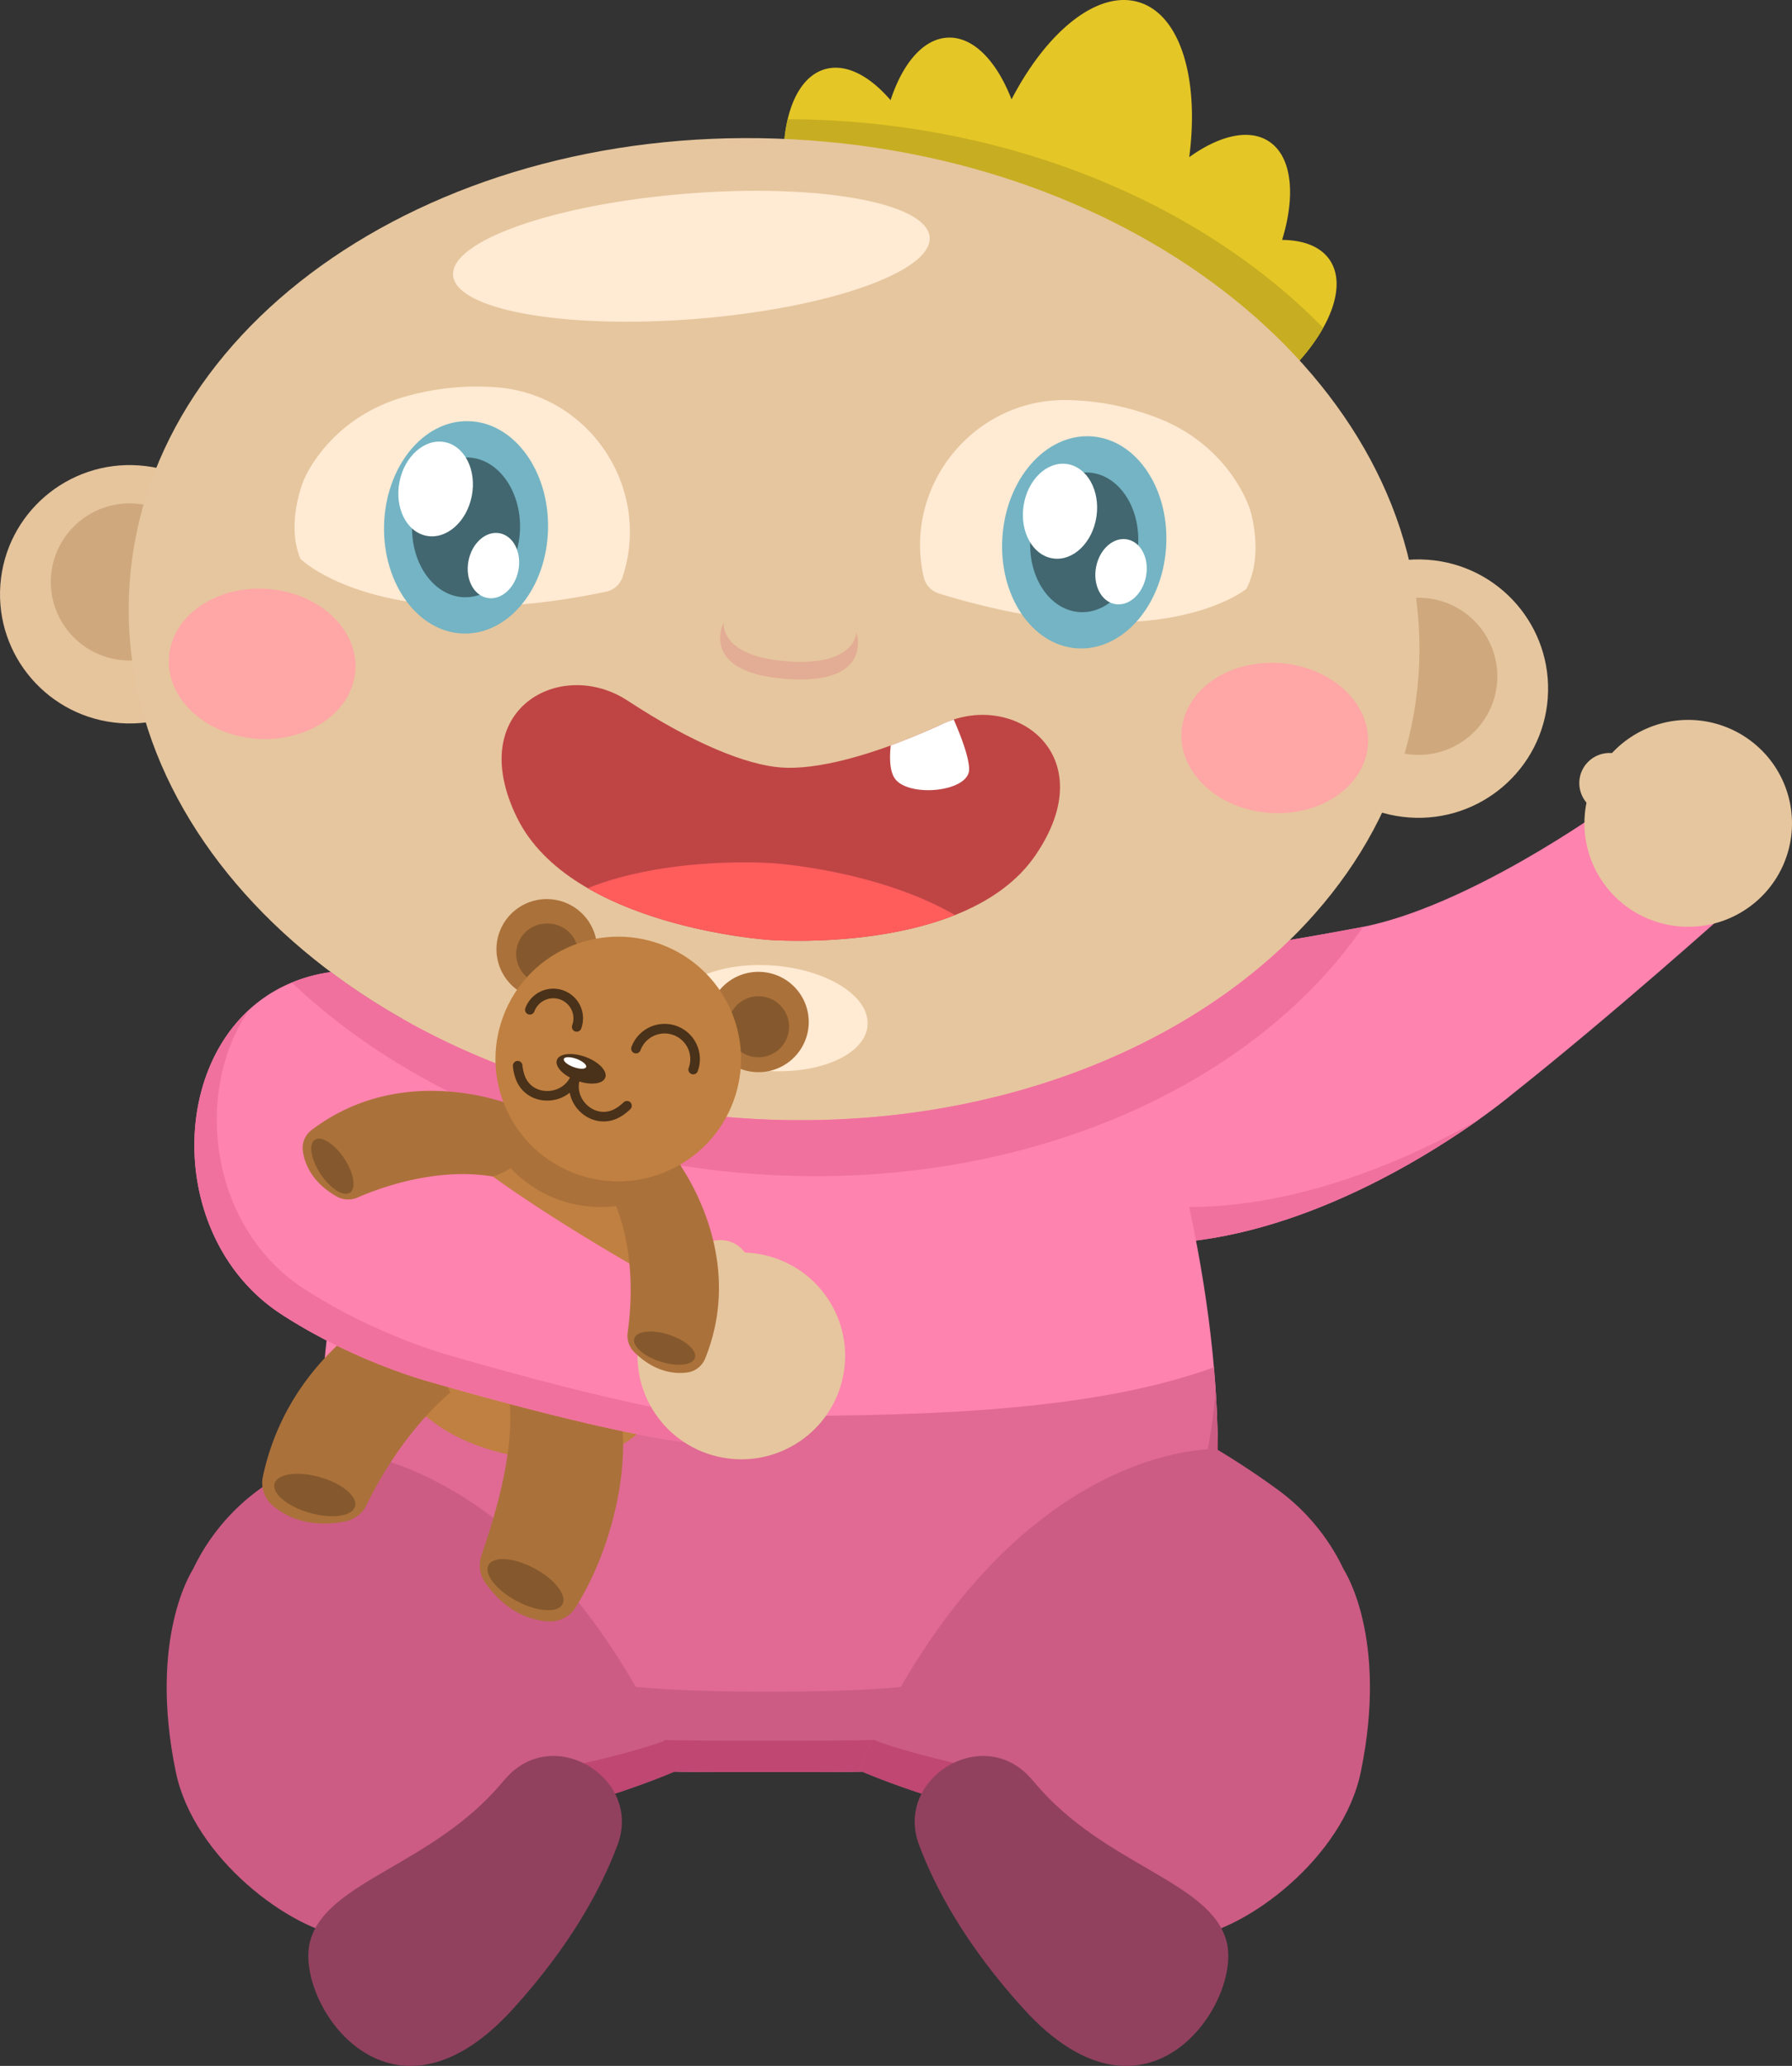 <svg xmlns="http://www.w3.org/2000/svg" width="102.738" height="118.432"><rect width="100%" height="100%" fill="#333333" stroke="none"/><g fill-rule="evenodd" stroke-miterlimit="10" data-paper-data="{&quot;isPaintingLayer&quot;:true}" style="mix-blend-mode:normal"><path fill="#ff83af" d="M65.552 54.874s2.493.167 12.459-1.713c6.153-1.164 13.994-6.807 13.994-6.807l6.96 5.97s-6.402 5.75-12.393 10.503c0 0-13.891 11.63-26.165 7.624 0 0-5.227-9.912 5.145-15.577"/><path fill="#e6c69e" d="m92.895 47.069-1.337-.603a1.729 1.729 0 0 1-.86-2.287 1.74 1.74 0 0 1 2.294-.86l1.334.6a1.73 1.73 0 0 1 .863 2.29 1.74 1.74 0 0 1-2.294.86" data-paper-data="{&quot;origPos&quot;:null}"/><path fill="#e6c69e" d="M100.253 52.02c-2.672 1.906-6.39 1.294-8.301-1.37a5.913 5.913 0 0 1 1.37-8.272 5.966 5.966 0 0 1 8.304 1.37 5.917 5.917 0 0 1-1.373 8.272" data-paper-data="{&quot;origPos&quot;:null}"/><path fill="#f0719e" d="M64.941 68.967c7.396 1.094 14.823-1.962 19.823-4.774-.045.032-.092.065-.137.099-.128.089-.255.178-.394.273-.02.012-.042.028-.062.042-4.499 3.089-14.584 8.842-23.764 5.845 0 0-2.623-4.985-.452-9.907-.117 1.479.048 2.87.31 4.05.506 2.275 2.366 4.03 4.676 4.372"/><path fill="#ff83af" d="M69.811 83.07c0 18.799-11.517 18.512-25.728 18.512-14.207 0-25.728.287-25.728-18.51 0-18.802 11.52-48.934 25.728-48.934 14.21 0 25.728 30.132 25.728 48.934"/><path fill="#e06a94" d="M44.084 81.175c9.858 0 18.822-.372 25.512-2.79.142 1.618.216 3.187.216 4.686 0 18.797-11.518 18.512-25.728 18.512-14.209 0-25.728.285-25.728-18.512.004-1.565.076-3.128.216-4.686 6.689 2.418 15.654 2.79 25.512 2.79"/><path fill="#cc5c84" d="M44.084 96.979c13.362 0 24.342-1.441 25.606-17.238a54.01 54.01 0 0 1 .122 3.33c0 18.798-11.518 18.51-25.728 18.51-14.209 0-25.728.288-25.728-18.51.006-1.111.047-2.222.123-3.33 1.265 15.797 12.245 17.238 25.605 17.238"/><path fill="#bf4772" d="M44.084 99.79c13.968 0 25.33.262 25.71-17.586.006.289.018.583.018.868 0 18.797-11.518 18.51-25.728 18.51-14.209 0-25.728.287-25.728-18.51 0-.285.012-.578.018-.868.382 17.847 11.742 17.587 25.71 17.587"/><path fill="#cc5c84" d="M14.868 85.379a46.05 46.05 0 0 1 3.488-2.307s12.109-.536 20.506 18.403c0 0-6.221 2.82-15.217 3.954-6.158.773-11.916-1.291-13.402-7.293-1.186-4.794.623-9.847 4.625-12.757"/><path fill="#bf4772" d="M23.644 102.777c6.82-.858 12.439-2.194 14.569-3.028.353.713.305.948.648 1.725 0 0-6.221 2.822-15.217 3.955-6.156.774-11.916-1.29-13.401-7.294a12.26 12.26 0 0 1-.28-4.26c.059.542.152 1.08.28 1.61 1.485 6.002 7.245 8.068 13.401 7.292"/><path fill="#cc5c84" d="M11.054 89.983c15.275 5.64 19.643 12.95 19.643 12.95.795 5.668-6.646 8.594-10.861 8.094-3.155-.375-8.732-4.494-9.756-9.444-1.601-7.753.974-11.6.974-11.6"/><path fill="#91415e" d="M35.407 105.755c-.918 2.46-2.671 5.752-6.012 9.426-7.116 7.82-12.565-.486-11.609-3.922.956-3.432 6.984-4.318 10.95-9.015.124-.147.246-.287.37-.417 2.767-2.934 7.71.165 6.301 3.928"/><path fill="#cc5c84" d="M73.228 85.379c4.003 2.91 5.809 7.963 4.627 12.757-1.486 6.002-7.245 8.066-13.4 7.293-8.998-1.133-15.223-3.954-15.223-3.954 8.4-18.94 20.51-18.403 20.51-18.403a46.01 46.01 0 0 1 3.486 2.307"/><path fill="#bf4772" d="M77.854 95.484c.13-.53.223-1.068.28-1.61.152 1.4.07 2.843-.28 4.263-1.485 6.002-7.243 8.066-13.4 7.292-8.996-1.132-15.22-3.954-15.22-3.954.344-.776.463-1.036.817-1.746 2.129.834 7.581 2.19 14.403 3.048 6.157.775 11.915-1.291 13.4-7.293"/><path fill="#cc5c84" d="M77.04 89.983s2.578 3.847.976 11.6c-1.021 4.95-6.601 9.069-9.755 9.444-4.217.5-12.533-1.168-11.738-6.835 0 0 5.247-8.57 20.517-14.21"/><path fill="#91415e" d="M52.688 105.755c-1.408-3.763 3.536-6.862 6.303-3.928.122.13.246.27.37.417 3.966 4.697 9.994 5.583 10.949 9.015.957 3.436-4.492 11.742-11.606 3.922-3.343-3.674-5.095-6.965-6.016-9.426"/><path fill="#e6c49c" d="M14.848 34.61c-.3 4.079-3.862 7.144-7.958 6.844-4.094-.3-7.168-3.85-6.87-7.93.303-4.078 3.865-7.143 7.96-6.843 4.095.3 7.17 3.85 6.868 7.93" data-paper-data="{&quot;origPos&quot;:null}"/><path fill="#cfa87e" d="M11.943 33.693c-.183 2.48-2.35 4.344-4.84 4.16-2.489-.182-4.359-2.34-4.177-4.82a4.514 4.514 0 0 1 4.84-4.162 4.507 4.507 0 0 1 4.177 4.822" data-paper-data="{&quot;origPos&quot;:null}"/><path fill="#e6c69e" d="M88.736 40.019c-.3 4.079-3.863 7.144-7.958 6.844-4.095-.3-7.17-3.85-6.868-7.93.301-4.078 3.864-7.143 7.959-6.843 4.093.3 7.167 3.85 6.866 7.93" data-paper-data="{&quot;origPos&quot;:null}"/><path fill="#cfa87e" d="M85.832 39.1c-.183 2.48-2.351 4.346-4.842 4.163a4.51 4.51 0 0 1-4.175-4.822 4.515 4.515 0 0 1 4.839-4.161 4.51 4.51 0 0 1 4.178 4.82" data-paper-data="{&quot;origPos&quot;:null}"/><path fill="#e4c626" d="M76.223 14.884c1.329 1.925-.71 5.628-4.56 8.269-3.846 2.642-8.046 3.224-9.376 1.299-.646-.932-.496-2.282.264-3.724a2.344 2.344 0 0 1-.042-.17c-1.309 1.044-2.665 1.494-3.872 1.124-1.191-.367-2.05-1.47-2.545-3.03a2.35 2.35 0 0 1-1.127.355c-.474.017-.935-.128-1.372-.398-.404.818-.977 1.383-1.7 1.586-2.257.632-5.115-2.49-6.38-6.971-1.265-4.483-.461-8.63 1.799-9.261 1.189-.334 2.543.38 3.746 1.78.695-2.125 1.89-3.537 3.3-3.586 1.455-.053 2.788 1.353 3.635 3.54C60.031 1.772 62.952-.594 65.306.13c2.384.733 3.458 4.41 2.875 8.879 1.709-1.23 3.401-1.645 4.541-.92 1.349.858 1.575 3.088.783 5.665 1.218.009 2.191.372 2.717 1.13"/><path fill="#c7ad21" d="M48.543 6.96c11.219.82 20.981 5.354 27.315 11.835-.829 1.483-2.288 3.05-4.195 4.359-3.847 2.64-8.047 3.223-9.377 1.298-.645-.932-.495-2.281.265-3.725a3.523 3.523 0 0 1-.042-.17c-1.312 1.045-2.665 1.495-3.872 1.125-1.191-.367-2.049-1.47-2.545-3.03a2.35 2.35 0 0 1-1.128.355c-.473.017-.933-.128-1.37-.398-.405.818-.978 1.383-1.7 1.586-2.258.632-5.116-2.49-6.38-6.97-.674-2.387-.756-4.674-.35-6.39 1.127.003 2.254.044 3.379.125"/><path fill="#e6c69e" d="M81.324 38.77c-1.143 15.477-18.607 26.809-39.01 25.315-20.406-1.495-36.02-15.25-34.878-30.723 1.14-15.473 18.607-26.807 39.01-25.313C66.848 9.54 82.462 23.298 81.323 38.77" data-paper-data="{&quot;origPos&quot;:null}"/><path fill="#ffead3" d="M49.74 58.779c-.122 1.666-2.747 2.834-5.863 2.605-3.117-.228-5.545-1.763-5.421-3.43.122-1.667 2.748-2.833 5.866-2.604 3.116.228 5.542 1.763 5.418 3.43m3.559-45.186c.16 1.983-5.826 4.08-13.37 4.685-7.547.606-13.791-.51-13.952-2.492-.159-1.982 5.826-4.08 13.37-4.685 7.545-.606 13.791.51 13.952 2.492" data-paper-data="{&quot;origPos&quot;:null}"/><path fill="#bf4545" d="M29.645 46.882c-3.073-6.256 2.521-9.217 6.331-6.72 3.806 2.495 6.862 3.695 8.814 3.837 1.947.143 5.144-.6 9.28-2.513 4.133-1.914 9.232 1.828 5.276 7.569-3.956 5.742-15.288 4.824-15.288 4.824s-11.343-.744-14.413-6.998"/><path fill="#fff" d="M55.562 44.083c.029 1.328-3.494 1.654-4.261.542-.288-.414-.311-1.14-.234-1.891a39.973 39.973 0 0 0 3.002-1.247c.2-.094.405-.17.61-.236.425.972.869 2.145.883 2.832"/><path fill="#ff5c5c" d="M44.383 49.49s5.923.39 10.368 2.966c-4.774 1.9-10.693 1.423-10.693 1.423s-5.923-.39-10.367-2.965c4.775-1.901 10.692-1.423 10.692-1.423"/><path fill="#e3ac94" d="M45.075 38.92c-5.068-.37-3.585-3.237-3.585-3.237s-.29 1.943 3.66 2.233c3.947.287 3.95-1.675 3.95-1.675s1.045 3.05-4.025 2.68"/><path fill="#ffa6a6" d="M15.346 33.764c2.951.217 5.202 2.313 5.027 4.685-.174 2.369-2.71 4.117-5.66 3.9-2.951-.216-5.202-2.313-5.027-4.683.175-2.371 2.708-4.117 5.66-3.902m58.056 4.25c2.951.216 5.2 2.313 5.025 4.684-.172 2.37-2.707 4.118-5.66 3.9-2.949-.216-5.2-2.312-5.027-4.682.174-2.372 2.708-4.118 5.662-3.901"/><path fill="#ffead3" d="M35.713 33.018c-.008.02-.012.039-.018.056a1.282 1.282 0 0 1-.959.85c-12.92 2.694-17.515-1.891-17.515-1.891-.857-2.062.202-4.53.202-4.53s1.389-3.502 5.76-4.754a14.883 14.883 0 0 1 5.326-.543c5.307.429 8.832 5.762 7.204 10.812" data-paper-data="{&quot;origPos&quot;:null}"/><path fill="#74b4c4" d="M31.419 30.339c-.077 3.362-2.245 6.04-4.84 5.98-2.596-.06-4.638-2.835-4.56-6.197.078-3.361 2.246-6.038 4.84-5.978 2.598.06 4.639 2.834 4.56 6.195"/><path fill="#426770" d="M29.814 30.303c-.052 2.212-1.48 3.974-3.187 3.936-1.71-.04-3.053-1.867-3.002-4.08.051-2.213 1.478-3.974 3.187-3.934 1.708.038 3.052 1.864 3.002 4.078"/><path fill="#fff" d="M27.049 28.428c-.286 1.483-1.448 2.509-2.594 2.289-1.146-.22-1.841-1.602-1.554-3.085.287-1.483 1.449-2.507 2.594-2.287 1.146.22 1.84 1.6 1.554 3.084M29.719 32.699c-.196 1.023-.997 1.73-1.788 1.577-.789-.151-1.27-1.103-1.072-2.126.198-1.023 1-1.73 1.789-1.58.792.15 1.27 1.106 1.071 2.129"/><path fill="#ffead3" d="M52.946 33.03c-1.153-5.193 2.878-10.173 8.213-10.096 1.595.022 3.359.308 5.224 1.032 4.234 1.654 5.289 5.27 5.289 5.27s.824 2.553-.223 4.529c0 0-5.001 4.138-17.617.26a1.286 1.286 0 0 1-.874-.937c-.004-.02-.009-.037-.012-.057" data-paper-data="{&quot;origPos&quot;:null}"/><path fill="#74b4c4" d="M57.471 30.76c.235-3.353 2.525-5.926 5.117-5.743 2.591.18 4.498 3.046 4.263 6.4-.236 3.355-2.528 5.928-5.12 5.748-2.588-.184-4.497-3.048-4.26-6.404"/><path fill="#426770" d="M59.074 30.874c.155-2.21 1.663-3.901 3.37-3.783 1.702.12 2.96 2.006 2.802 4.214-.154 2.209-1.663 3.903-3.368 3.783-1.703-.12-2.96-2.006-2.804-4.214"/><path fill="#fff" d="M58.682 28.997c.225-1.496 1.344-2.566 2.495-2.396 1.152.173 1.907 1.524 1.684 3.017-.224 1.496-1.342 2.567-2.496 2.394-1.153-.171-1.907-1.521-1.683-3.015M62.841 32.5c.198-1.024.999-1.73 1.788-1.578.791.152 1.271 1.105 1.072 2.128-.196 1.023-.998 1.729-1.788 1.578-.788-.152-1.27-1.104-1.072-2.127"/><path fill="#c08041" d="M38.862 65.919s4.192 19.058-7.981 17.74c-12.173-1.32-11.858-13.585-.278-20.222l8.26 2.482z"/><path fill="#ab713a" d="M28.056 65.158a7.007 7.007 0 0 0 3.942 3.605c2.452.899 5.2.368 7.142-1.38-.08-.49-.173-.98-.278-1.465l-8.26-2.481c-.89.51-1.74 1.086-2.546 1.72m4.743 14.82c1.094.292 2.04.883 2.858 1.633.329 2.793-.54 7.163-2.664 10.547a1.723 1.723 0 0 1-1.545.79c-.96-.054-2.394-.47-3.621-2.2a1.752 1.752 0 0 1-.232-1.561c.463-1.4 1.918-5.468 1.621-8.853 1.066-.506 2.265-.71 3.583-.356"/><path fill="#85592d" d="M30.629 89.903c1.172.62 1.894 1.546 1.616 2.065-.277.52-1.45.437-2.619-.185-1.171-.62-1.895-1.545-1.618-2.065.277-.52 1.451-.435 2.621.185"/><path fill="#ab713a" d="M23.482 77.089c1.193.657 1.918 1.634 2.331 2.732-2.568 2.234-4.15 5.114-4.788 6.44a1.762 1.762 0 0 1-1.255.963c-2.089.397-3.41-.295-4.138-.918a1.71 1.71 0 0 1-.565-1.64c.829-3.905 3.037-6.595 5.22-8.377 1.109.023 2.202.255 3.195.8"/><path fill="#85592d" d="M18.34 84.679c1.275.36 2.179 1.114 2.015 1.68-.16.566-1.327.73-2.6.368-1.277-.362-2.18-1.114-2.017-1.68.16-.565 1.328-.73 2.602-.368"/><path fill="#ff83af" d="M26.357 66.013c4.878 3.91 12.908 8.208 12.908 8.208l.023 8.445s-3.632-.285-14.668-3.457c0 0-4.319-1.15-8.5-3.873-7.585-4.944-6.397-18.33 2.847-19.61a38.93 38.93 0 0 0 4.605 2.96c-.397 1.972-.263 4.883 2.785 7.327"/><path fill="#f0719e" d="m78.011 53.16.145-.032c-6.476 9.38-19.925 15.269-34.984 14.168-10.711-.785-20.098-4.95-26.438-10.967a8.998 8.998 0 0 1 2.234-.604c6.129 4.595 14.262 7.695 23.344 8.36 12.806.938 24.452-3.18 31.632-10.197 1.358-.229 2.714-.471 4.067-.727M25.907 77.738c7.438 2.139 11.51 2.965 13.377 3.275l.005 1.653s-3.634-.285-14.668-3.457c0 0-4.319-1.15-8.5-3.874-6.024-3.925-6.51-13.166-1.827-17.451-3.24 4.662-2.29 12.459 3.11 15.98 4.181 2.726 8.503 3.874 8.503 3.874"/><path fill="#e6c69e" d="m40.054 74.709-.417-1.4a1.732 1.732 0 0 1 1.172-2.148 1.74 1.74 0 0 1 2.156 1.168l.415 1.399a1.734 1.734 0 1 1-3.326.98" data-paper-data="{&quot;origPos&quot;:null}"/><path fill="#e6c69e" d="M41.11 83.492c-3.194-.764-5.163-3.967-4.394-7.15.769-3.185 3.982-5.145 7.177-4.377 3.196.764 5.163 3.966 4.394 7.147-.769 3.186-3.98 5.146-7.177 4.38" data-paper-data="{&quot;origPos&quot;:null}"/><path fill="#ab713a" d="M38.616 66.257s4.344 5.364 1.808 11.634a1.303 1.303 0 0 1-1.051.793c-.726.088-1.856-.033-3.005-1.166a1.333 1.333 0 0 1-.383-1.14c.198-1.357.499-4.79-.892-7.77 0 0 .037-3.824 3.523-2.351"/><path fill="#85592d" d="M38.352 76.514c.959.31 1.625.909 1.487 1.33-.137.428-1.03.52-1.987.21-.96-.308-1.624-.905-1.487-1.331.139-.425 1.028-.52 1.987-.21"/><path fill="#ab713a" d="M29.594 63.437c2.348 2.957-1.342 4.007-1.342 4.007-3.251-.541-6.494.654-7.756 1.207-.39.167-.836.144-1.206-.067-1.4-.803-1.817-1.857-1.925-2.577a1.29 1.29 0 0 1 .492-1.22c5.391-4.1 11.737-1.35 11.737-1.35"/><path fill="#85592d" d="M19.736 66.41c.555.84.7 1.72.324 1.965-.375.246-1.127-.234-1.681-1.073-.556-.84-.701-1.72-.326-1.964.375-.245 1.127.232 1.683 1.072"/><path fill="#ab713a" d="M40.602 58.39a2.883 2.883 0 0 1 3.076-2.671 2.877 2.877 0 0 1 2.682 3.065 2.881 2.881 0 0 1-3.074 2.672 2.881 2.881 0 0 1-2.684-3.064"/><path fill="#85592d" d="M41.734 58.74a1.751 1.751 0 0 1 1.868-1.625 1.75 1.75 0 0 1 1.632 1.864 1.753 1.753 0 0 1-1.871 1.626 1.748 1.748 0 0 1-1.63-1.863"/><path fill="#ab713a" d="M28.469 54.22a2.879 2.879 0 0 1 3.075-2.67 2.879 2.879 0 0 1 2.683 3.063 2.884 2.884 0 0 1-3.075 2.674 2.88 2.88 0 0 1-2.683-3.066"/><path fill="#85592d" d="M29.597 54.572a1.754 1.754 0 0 1 1.872-1.626 1.75 1.75 0 1 1-.238 3.49 1.755 1.755 0 0 1-1.634-1.864"/><path fill="#c08041" d="M42.051 63.127c-1.342 3.636-5.386 5.502-9.034 4.165-3.648-1.337-5.519-5.366-4.177-9.002 1.34-3.635 5.384-5.498 9.031-4.163 3.65 1.337 5.52 5.366 4.18 9"/><path fill="#4a3119" d="M34.701 61.778c-.138.375-.871.452-1.637.17-.764-.28-1.274-.81-1.135-1.185.138-.374.871-.451 1.637-.173.764.279 1.272.81 1.135 1.188"/><path fill="#fff" d="M33.606 61.17c-.048.13-.373.13-.725 0-.355-.13-.602-.337-.554-.47.046-.126.374-.126.726 0 .352.133.6.34.552.47"/><path fill="none" stroke="#4a3119" stroke-linecap="round" stroke-linejoin="round" stroke-width=".55" d="M30.378 57.887a1.432 1.432 0 0 1 2.64-.11c.16.344.175.737.045 1.092m3.398 1.244a1.75 1.75 0 0 1 3.227-.133c.195.42.215.899.055 1.333m-6.728.378c-.536 1.452-2.647 1.526-3.186.077a2.64 2.64 0 0 1-.15-.674m3.336.597c-.536 1.452 1.024 2.87 2.38 2.112.182-.1.365-.237.55-.414"/></g></svg>